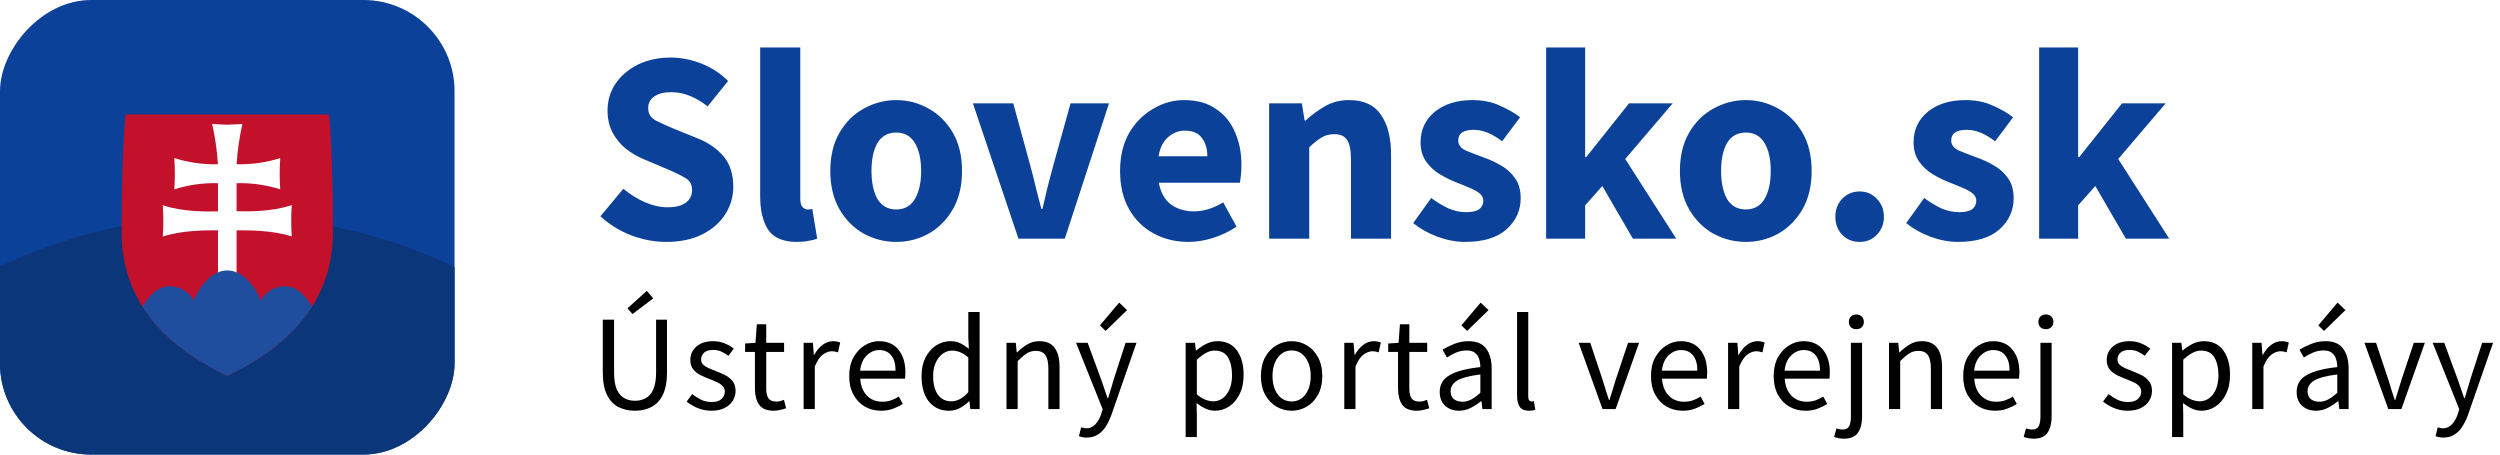 <svg width="220" height="40" viewBox="0 0 220 40" fill="none" xmlns="http://www.w3.org/2000/svg">
<g clip-path="url(#clip0_1023_1867)">
<rect width="40" height="40" rx="8.022" transform="matrix(-1 0 0 1 40 0)" fill="#0B4199"/>
<circle r="46.768" transform="matrix(-1 0 0 1 19.944 65.74)" fill="#0C367A"/>
<g filter="url(#filter0_d_1023_1867)">
<path d="M20.001 31.666C23.823 29.845 29.3 26.229 29.3 19.073C29.3 11.918 28.954 8.666 28.954 8.666H11.049C11.049 8.666 10.7 11.92 10.7 19.073C10.7 26.226 16.176 29.845 20.001 31.666Z" fill="#C3112B"/>
<path d="M19.183 17.198C18.145 17.215 16.125 17.255 14.326 16.659C14.326 16.659 14.372 17.295 14.372 18.039C14.372 18.782 14.326 19.415 14.326 19.415C15.975 18.862 18.015 18.862 19.183 18.862V22.823H20.817V18.862C21.987 18.862 24.025 18.862 25.677 19.404C25.677 19.404 25.628 18.768 25.628 18.027C25.628 17.286 25.677 16.648 25.677 16.648C23.875 17.244 21.855 17.204 20.817 17.187V14.716C22.121 14.681 23.421 14.865 24.662 15.26C24.662 15.26 24.613 14.625 24.613 13.884C24.613 13.143 24.662 12.505 24.662 12.505C23.423 12.9 22.125 13.084 20.823 13.049C20.896 11.854 21.066 10.666 21.333 9.498C21.333 9.498 20.382 9.572 20.001 9.572C19.621 9.572 18.667 9.498 18.667 9.498C18.933 10.666 19.104 11.854 19.177 13.049C17.875 13.084 16.577 12.9 15.338 12.505C15.338 12.505 15.387 13.143 15.387 13.884C15.387 14.625 15.338 15.26 15.338 15.26C16.579 14.865 17.879 14.681 19.183 14.716V17.198Z" fill="white"/>
<path fill-rule="evenodd" clip-rule="evenodd" d="M27.452 25.588C25.516 28.634 22.426 30.511 20.001 31.666C17.573 30.51 14.48 28.63 12.545 25.582C13.043 24.718 13.826 23.787 14.888 23.787C15.329 23.776 15.765 23.887 16.145 24.108C16.526 24.329 16.836 24.651 17.041 25.038C17.041 25.038 18.076 22.396 20.001 22.396C21.927 22.396 22.959 25.038 22.959 25.038C23.163 24.652 23.473 24.331 23.852 24.11C24.231 23.889 24.666 23.777 25.106 23.787C26.169 23.787 26.953 24.723 27.452 25.588Z" fill="#1E4E9D"/>
</g>
</g>
<path d="M58.624 21.288C57.6 21.288 56.576 21.096 55.552 20.712C54.544 20.328 53.64 19.768 52.84 19.032L54.856 16.608C55.416 17.088 56.04 17.48 56.728 17.784C57.416 18.088 58.08 18.24 58.72 18.24C59.456 18.24 60 18.104 60.352 17.832C60.72 17.56 60.904 17.192 60.904 16.728C60.904 16.232 60.696 15.872 60.28 15.648C59.88 15.408 59.336 15.144 58.648 14.856L56.608 13.992C56.08 13.768 55.576 13.472 55.096 13.104C54.616 12.72 54.224 12.248 53.92 11.688C53.616 11.128 53.464 10.472 53.464 9.72C53.464 8.856 53.696 8.072 54.16 7.368C54.64 6.664 55.296 6.104 56.128 5.688C56.976 5.272 57.944 5.064 59.032 5.064C59.928 5.064 60.824 5.24 61.72 5.592C62.616 5.944 63.4 6.456 64.072 7.128L62.272 9.36C61.76 8.96 61.248 8.656 60.736 8.448C60.224 8.224 59.656 8.112 59.032 8.112C58.424 8.112 57.936 8.24 57.568 8.496C57.216 8.736 57.04 9.08 57.04 9.528C57.04 10.008 57.264 10.368 57.712 10.608C58.176 10.848 58.744 11.104 59.416 11.376L61.432 12.192C62.376 12.576 63.128 13.104 63.688 13.776C64.248 14.448 64.528 15.336 64.528 16.44C64.528 17.304 64.296 18.104 63.832 18.84C63.368 19.576 62.696 20.168 61.816 20.616C60.936 21.064 59.872 21.288 58.624 21.288ZM70.136 21.288C68.92 21.288 68.072 20.928 67.592 20.208C67.128 19.472 66.896 18.504 66.896 17.304V4.176H70.424V17.448C70.424 17.816 70.488 18.072 70.616 18.216C70.76 18.36 70.904 18.432 71.048 18.432C71.128 18.432 71.192 18.432 71.24 18.432C71.304 18.416 71.384 18.4 71.48 18.384L71.912 21C71.72 21.08 71.472 21.144 71.168 21.192C70.88 21.256 70.536 21.288 70.136 21.288ZM78.875 21.288C77.867 21.288 76.915 21.048 76.019 20.568C75.139 20.072 74.427 19.36 73.883 18.432C73.339 17.488 73.067 16.36 73.067 15.048C73.067 13.72 73.339 12.592 73.883 11.664C74.427 10.736 75.139 10.032 76.019 9.552C76.915 9.056 77.867 8.808 78.875 8.808C79.883 8.808 80.827 9.056 81.707 9.552C82.587 10.032 83.299 10.736 83.843 11.664C84.387 12.592 84.659 13.72 84.659 15.048C84.659 16.36 84.387 17.488 83.843 18.432C83.299 19.36 82.587 20.072 81.707 20.568C80.827 21.048 79.883 21.288 78.875 21.288ZM78.875 18.432C79.595 18.432 80.139 18.128 80.507 17.52C80.875 16.896 81.059 16.072 81.059 15.048C81.059 14.008 80.875 13.184 80.507 12.576C80.139 11.968 79.595 11.664 78.875 11.664C78.139 11.664 77.587 11.968 77.219 12.576C76.867 13.184 76.691 14.008 76.691 15.048C76.691 16.072 76.867 16.896 77.219 17.52C77.587 18.128 78.139 18.432 78.875 18.432ZM89.624 21L85.616 9.096H89.168L90.704 14.712C90.864 15.304 91.016 15.912 91.16 16.536C91.32 17.144 91.48 17.76 91.64 18.384H91.736C91.88 17.76 92.024 17.144 92.168 16.536C92.328 15.912 92.488 15.304 92.648 14.712L94.208 9.096H97.592L93.704 21H89.624ZM104.591 21.288C103.455 21.288 102.431 21.04 101.519 20.544C100.607 20.048 99.887 19.336 99.359 18.408C98.831 17.48 98.567 16.36 98.567 15.048C98.567 13.752 98.831 12.64 99.359 11.712C99.903 10.784 100.607 10.072 101.471 9.576C102.335 9.064 103.239 8.808 104.183 8.808C105.319 8.808 106.255 9.064 106.991 9.576C107.743 10.072 108.303 10.752 108.671 11.616C109.055 12.464 109.247 13.432 109.247 14.52C109.247 14.824 109.231 15.128 109.199 15.432C109.167 15.72 109.135 15.936 109.103 16.08H101.975C102.135 16.944 102.495 17.584 103.055 18C103.615 18.4 104.287 18.6 105.071 18.6C105.919 18.6 106.775 18.336 107.639 17.808L108.815 19.944C108.207 20.36 107.527 20.688 106.775 20.928C106.023 21.168 105.295 21.288 104.591 21.288ZM101.951 13.752H106.247C106.247 13.096 106.087 12.56 105.767 12.144C105.463 11.712 104.959 11.496 104.255 11.496C103.711 11.496 103.223 11.688 102.791 12.072C102.359 12.44 102.079 13 101.951 13.752ZM111.685 21V9.096H114.565L114.805 10.608H114.901C115.413 10.128 115.973 9.712 116.581 9.36C117.205 8.992 117.917 8.808 118.717 8.808C120.013 8.808 120.949 9.24 121.525 10.104C122.117 10.952 122.413 12.12 122.413 13.608V21H118.885V14.064C118.885 13.2 118.765 12.608 118.525 12.288C118.301 11.968 117.933 11.808 117.421 11.808C116.973 11.808 116.589 11.912 116.269 12.12C115.949 12.312 115.597 12.592 115.213 12.96V21H111.685ZM128.923 21.288C128.139 21.288 127.331 21.136 126.499 20.832C125.683 20.528 124.971 20.128 124.363 19.632L125.947 17.424C126.491 17.824 127.011 18.136 127.507 18.36C128.019 18.568 128.523 18.672 129.019 18.672C129.547 18.672 129.931 18.584 130.171 18.408C130.411 18.216 130.531 17.968 130.531 17.664C130.531 17.392 130.411 17.168 130.171 16.992C129.947 16.816 129.651 16.656 129.283 16.512C128.915 16.352 128.523 16.192 128.107 16.032C127.627 15.84 127.147 15.6 126.667 15.312C126.203 15.024 125.811 14.656 125.491 14.208C125.171 13.744 125.011 13.184 125.011 12.528C125.011 11.424 125.427 10.528 126.259 9.84C127.107 9.152 128.211 8.808 129.571 8.808C130.483 8.808 131.283 8.968 131.971 9.288C132.675 9.592 133.275 9.936 133.771 10.32L132.187 12.432C131.771 12.112 131.355 11.864 130.939 11.688C130.523 11.512 130.107 11.424 129.691 11.424C128.779 11.424 128.323 11.736 128.323 12.36C128.323 12.744 128.547 13.04 128.995 13.248C129.459 13.44 129.995 13.648 130.603 13.872C131.115 14.048 131.611 14.28 132.091 14.568C132.587 14.84 132.995 15.208 133.315 15.672C133.651 16.12 133.819 16.712 133.819 17.448C133.819 18.52 133.403 19.432 132.571 20.184C131.739 20.92 130.523 21.288 128.923 21.288ZM136.06 21V4.176H139.492V13.824H139.588L143.356 9.096H147.196L143.02 13.992L147.508 21H143.692L141.004 16.368L139.492 18.072V21H136.06ZM153.641 21.288C152.633 21.288 151.681 21.048 150.785 20.568C149.905 20.072 149.193 19.36 148.649 18.432C148.105 17.488 147.833 16.36 147.833 15.048C147.833 13.72 148.105 12.592 148.649 11.664C149.193 10.736 149.905 10.032 150.785 9.552C151.681 9.056 152.633 8.808 153.641 8.808C154.649 8.808 155.593 9.056 156.473 9.552C157.353 10.032 158.065 10.736 158.609 11.664C159.153 12.592 159.425 13.72 159.425 15.048C159.425 16.36 159.153 17.488 158.609 18.432C158.065 19.36 157.353 20.072 156.473 20.568C155.593 21.048 154.649 21.288 153.641 21.288ZM153.641 18.432C154.361 18.432 154.905 18.128 155.273 17.52C155.641 16.896 155.825 16.072 155.825 15.048C155.825 14.008 155.641 13.184 155.273 12.576C154.905 11.968 154.361 11.664 153.641 11.664C152.905 11.664 152.353 11.968 151.985 12.576C151.633 13.184 151.457 14.008 151.457 15.048C151.457 16.072 151.633 16.896 151.985 17.52C152.353 18.128 152.905 18.432 153.641 18.432ZM163.647 21.288C163.039 21.288 162.527 21.08 162.111 20.664C161.711 20.232 161.511 19.704 161.511 19.08C161.511 18.44 161.711 17.912 162.111 17.496C162.527 17.064 163.039 16.848 163.647 16.848C164.255 16.848 164.759 17.064 165.159 17.496C165.575 17.912 165.783 18.44 165.783 19.08C165.783 19.704 165.575 20.232 165.159 20.664C164.759 21.08 164.255 21.288 163.647 21.288ZM172.306 21.288C171.522 21.288 170.714 21.136 169.882 20.832C169.066 20.528 168.354 20.128 167.746 19.632L169.33 17.424C169.874 17.824 170.394 18.136 170.89 18.36C171.402 18.568 171.906 18.672 172.402 18.672C172.93 18.672 173.314 18.584 173.554 18.408C173.794 18.216 173.914 17.968 173.914 17.664C173.914 17.392 173.794 17.168 173.554 16.992C173.33 16.816 173.034 16.656 172.666 16.512C172.298 16.352 171.906 16.192 171.49 16.032C171.01 15.84 170.53 15.6 170.05 15.312C169.586 15.024 169.194 14.656 168.874 14.208C168.554 13.744 168.394 13.184 168.394 12.528C168.394 11.424 168.81 10.528 169.642 9.84C170.49 9.152 171.594 8.808 172.954 8.808C173.866 8.808 174.666 8.968 175.354 9.288C176.058 9.592 176.658 9.936 177.154 10.32L175.57 12.432C175.154 12.112 174.738 11.864 174.322 11.688C173.906 11.512 173.49 11.424 173.074 11.424C172.162 11.424 171.706 11.736 171.706 12.36C171.706 12.744 171.93 13.04 172.378 13.248C172.842 13.44 173.378 13.648 173.986 13.872C174.498 14.048 174.994 14.28 175.474 14.568C175.97 14.84 176.378 15.208 176.698 15.672C177.034 16.12 177.202 16.712 177.202 17.448C177.202 18.52 176.786 19.432 175.954 20.184C175.122 20.92 173.906 21.288 172.306 21.288ZM179.443 21V4.176H182.875V13.824H182.971L186.739 9.096H190.579L186.403 13.992L190.891 21H187.075L184.387 16.368L182.875 18.072V21H179.443Z" fill="#0B4199"/>
<path d="M55.876 36.144C55.34 36.144 54.856 36.036 54.424 35.82C54 35.604 53.664 35.248 53.416 34.752C53.168 34.256 53.044 33.588 53.044 32.748V28.128H54.04V32.772C54.04 33.404 54.12 33.904 54.28 34.272C54.448 34.632 54.668 34.888 54.94 35.04C55.22 35.192 55.532 35.268 55.876 35.268C56.228 35.268 56.544 35.192 56.824 35.04C57.104 34.888 57.324 34.632 57.484 34.272C57.652 33.904 57.736 33.404 57.736 32.772V28.128H58.696V32.748C58.696 33.588 58.572 34.256 58.324 34.752C58.076 35.248 57.74 35.604 57.316 35.82C56.892 36.036 56.412 36.144 55.876 36.144ZM55.66 27.636L55.216 27.132L56.92 25.596L57.484 26.256L55.66 27.636ZM62.596 36.144C62.179 36.144 61.783 36.068 61.407 35.916C61.032 35.756 60.703 35.564 60.423 35.34L60.916 34.68C61.172 34.88 61.435 35.048 61.708 35.184C61.98 35.312 62.288 35.376 62.632 35.376C63.016 35.376 63.303 35.288 63.495 35.112C63.688 34.928 63.783 34.712 63.783 34.464C63.783 34.264 63.715 34.096 63.58 33.96C63.452 33.824 63.283 33.712 63.075 33.624C62.876 33.528 62.667 33.44 62.452 33.36C62.179 33.256 61.911 33.14 61.648 33.012C61.383 32.876 61.167 32.704 60.999 32.496C60.831 32.28 60.748 32.008 60.748 31.68C60.748 31.208 60.923 30.816 61.276 30.504C61.636 30.184 62.132 30.024 62.764 30.024C63.123 30.024 63.459 30.088 63.772 30.216C64.084 30.344 64.352 30.5 64.576 30.684L64.096 31.308C63.895 31.156 63.688 31.032 63.471 30.936C63.255 30.84 63.02 30.792 62.764 30.792C62.395 30.792 62.123 30.876 61.947 31.044C61.779 31.212 61.696 31.408 61.696 31.632C61.696 31.816 61.755 31.968 61.876 32.088C61.995 32.2 62.151 32.3 62.343 32.388C62.535 32.468 62.739 32.552 62.956 32.64C63.236 32.744 63.511 32.864 63.783 33C64.055 33.128 64.279 33.304 64.456 33.528C64.639 33.744 64.731 34.036 64.731 34.404C64.731 34.716 64.647 35.004 64.48 35.268C64.32 35.532 64.079 35.744 63.76 35.904C63.447 36.064 63.059 36.144 62.596 36.144ZM68.1 36.144C67.477 36.144 67.04 35.964 66.793 35.604C66.552 35.244 66.433 34.776 66.433 34.2V30.972H65.569V30.228L66.481 30.168L66.6 28.536H67.428V30.168H69.001V30.972H67.428V34.212C67.428 34.572 67.493 34.852 67.621 35.052C67.757 35.244 67.993 35.34 68.329 35.34C68.433 35.34 68.544 35.324 68.665 35.292C68.784 35.252 68.892 35.216 68.989 35.184L69.18 35.928C69.02 35.984 68.844 36.032 68.653 36.072C68.469 36.12 68.284 36.144 68.1 36.144ZM70.719 36V30.168H71.535L71.619 31.224H71.655C71.855 30.856 72.099 30.564 72.387 30.348C72.675 30.132 72.983 30.024 73.311 30.024C73.543 30.024 73.751 30.064 73.935 30.144L73.743 31.008C73.647 30.976 73.559 30.952 73.479 30.936C73.399 30.92 73.299 30.912 73.179 30.912C72.931 30.912 72.671 31.012 72.399 31.212C72.135 31.412 71.903 31.76 71.703 32.256V36H70.719ZM77.526 36.144C77.006 36.144 76.534 36.024 76.11 35.784C75.686 35.536 75.35 35.184 75.102 34.728C74.854 34.272 74.73 33.728 74.73 33.096C74.73 32.456 74.854 31.908 75.102 31.452C75.358 30.996 75.686 30.644 76.086 30.396C76.486 30.148 76.906 30.024 77.346 30.024C78.09 30.024 78.662 30.272 79.062 30.768C79.47 31.264 79.674 31.928 79.674 32.76C79.674 32.864 79.67 32.968 79.662 33.072C79.662 33.168 79.654 33.252 79.638 33.324H75.702C75.742 33.94 75.934 34.432 76.278 34.8C76.63 35.168 77.086 35.352 77.646 35.352C77.926 35.352 78.182 35.312 78.414 35.232C78.654 35.144 78.882 35.032 79.098 34.896L79.446 35.544C79.198 35.704 78.914 35.844 78.594 35.964C78.282 36.084 77.926 36.144 77.526 36.144ZM75.69 32.616H78.81C78.81 32.024 78.682 31.576 78.426 31.272C78.178 30.96 77.826 30.804 77.37 30.804C76.962 30.804 76.594 30.964 76.266 31.284C75.946 31.596 75.754 32.04 75.69 32.616ZM83.507 36.144C82.779 36.144 82.195 35.88 81.755 35.352C81.315 34.816 81.095 34.064 81.095 33.096C81.095 32.464 81.211 31.92 81.443 31.464C81.683 31 81.995 30.644 82.379 30.396C82.771 30.148 83.187 30.024 83.627 30.024C83.963 30.024 84.255 30.084 84.503 30.204C84.751 30.324 85.003 30.488 85.259 30.696L85.211 29.7V27.456H86.207V36H85.391L85.307 35.316H85.271C85.047 35.54 84.783 35.736 84.479 35.904C84.175 36.064 83.851 36.144 83.507 36.144ZM83.723 35.316C84.235 35.316 84.731 35.048 85.211 34.512V31.464C84.963 31.24 84.723 31.084 84.491 30.996C84.267 30.9 84.035 30.852 83.795 30.852C83.483 30.852 83.199 30.948 82.943 31.14C82.695 31.324 82.495 31.584 82.343 31.92C82.191 32.248 82.115 32.636 82.115 33.084C82.115 33.78 82.255 34.328 82.535 34.728C82.815 35.12 83.211 35.316 83.723 35.316ZM88.572 36V30.168H89.388L89.472 31.008H89.507C89.787 30.728 90.084 30.496 90.395 30.312C90.707 30.12 91.064 30.024 91.463 30.024C92.079 30.024 92.528 30.22 92.808 30.612C93.096 30.996 93.24 31.56 93.24 32.304V36H92.255V32.436C92.255 31.892 92.168 31.496 91.992 31.248C91.816 31 91.535 30.876 91.151 30.876C90.856 30.876 90.588 30.952 90.347 31.104C90.115 31.256 89.852 31.48 89.555 31.776V36H88.572ZM95.63 38.508C95.502 38.508 95.378 38.496 95.258 38.472C95.146 38.448 95.042 38.42 94.946 38.388L95.138 37.608C95.202 37.624 95.274 37.64 95.354 37.656C95.434 37.68 95.51 37.692 95.582 37.692C95.91 37.692 96.182 37.572 96.398 37.332C96.614 37.1 96.782 36.804 96.902 36.444L97.034 36.012L94.694 30.168H95.714L96.902 33.396C96.99 33.644 97.082 33.912 97.178 34.2C97.282 34.488 97.378 34.768 97.466 35.04H97.514C97.602 34.776 97.686 34.5 97.766 34.212C97.846 33.924 97.926 33.652 98.006 33.396L99.05 30.168H100.01L97.814 36.48C97.678 36.864 97.514 37.208 97.322 37.512C97.138 37.816 96.906 38.056 96.626 38.232C96.354 38.416 96.022 38.508 95.63 38.508ZM97.298 29.124L96.794 28.632L98.486 26.628L99.182 27.288L97.298 29.124ZM104.338 38.46V30.168H105.154L105.238 30.84H105.274C105.538 30.616 105.826 30.424 106.138 30.264C106.458 30.104 106.79 30.024 107.134 30.024C107.886 30.024 108.458 30.296 108.85 30.84C109.242 31.376 109.438 32.096 109.438 33C109.438 33.656 109.318 34.22 109.078 34.692C108.846 35.164 108.538 35.524 108.154 35.772C107.778 36.02 107.366 36.144 106.918 36.144C106.646 36.144 106.374 36.084 106.102 35.964C105.838 35.844 105.57 35.68 105.298 35.472L105.322 36.492V38.46H104.338ZM106.75 35.316C107.23 35.316 107.626 35.112 107.938 34.704C108.258 34.288 108.418 33.72 108.418 33C108.418 32.36 108.298 31.844 108.058 31.452C107.826 31.052 107.434 30.852 106.882 30.852C106.634 30.852 106.382 30.92 106.126 31.056C105.878 31.192 105.61 31.388 105.322 31.644V34.704C105.586 34.928 105.842 35.088 106.09 35.184C106.338 35.272 106.558 35.316 106.75 35.316ZM113.662 36.144C113.19 36.144 112.746 36.024 112.33 35.784C111.922 35.544 111.59 35.196 111.334 34.74C111.086 34.284 110.962 33.736 110.962 33.096C110.962 32.44 111.086 31.884 111.334 31.428C111.59 30.972 111.922 30.624 112.33 30.384C112.746 30.144 113.19 30.024 113.662 30.024C114.142 30.024 114.586 30.144 114.994 30.384C115.402 30.624 115.73 30.972 115.978 31.428C116.234 31.884 116.362 32.44 116.362 33.096C116.362 33.736 116.234 34.284 115.978 34.74C115.73 35.196 115.402 35.544 114.994 35.784C114.586 36.024 114.142 36.144 113.662 36.144ZM113.662 35.328C114.166 35.328 114.57 35.124 114.874 34.716C115.186 34.3 115.342 33.76 115.342 33.096C115.342 32.424 115.186 31.88 114.874 31.464C114.57 31.048 114.166 30.84 113.662 30.84C113.166 30.84 112.762 31.048 112.45 31.464C112.138 31.88 111.982 32.424 111.982 33.096C111.982 33.76 112.138 34.3 112.45 34.716C112.762 35.124 113.166 35.328 113.662 35.328ZM118.298 36V30.168H119.114L119.198 31.224H119.234C119.434 30.856 119.678 30.564 119.966 30.348C120.254 30.132 120.562 30.024 120.89 30.024C121.122 30.024 121.33 30.064 121.514 30.144L121.322 31.008C121.226 30.976 121.138 30.952 121.058 30.936C120.978 30.92 120.878 30.912 120.758 30.912C120.51 30.912 120.25 31.012 119.978 31.212C119.714 31.412 119.482 31.76 119.282 32.256V36H118.298ZM124.694 36.144C124.07 36.144 123.634 35.964 123.386 35.604C123.146 35.244 123.026 34.776 123.026 34.2V30.972H122.162V30.228L123.074 30.168L123.194 28.536H124.022V30.168H125.594V30.972H124.022V34.212C124.022 34.572 124.086 34.852 124.214 35.052C124.35 35.244 124.586 35.34 124.922 35.34C125.026 35.34 125.138 35.324 125.258 35.292C125.378 35.252 125.486 35.216 125.582 35.184L125.774 35.928C125.614 35.984 125.438 36.032 125.246 36.072C125.062 36.12 124.878 36.144 124.694 36.144ZM128.399 36.144C127.911 36.144 127.503 36 127.175 35.712C126.855 35.416 126.695 35.008 126.695 34.488C126.695 33.848 126.979 33.36 127.547 33.024C128.123 32.68 129.031 32.44 130.271 32.304C130.271 32.056 130.235 31.82 130.163 31.596C130.099 31.372 129.979 31.192 129.803 31.056C129.635 30.912 129.391 30.84 129.071 30.84C128.735 30.84 128.419 30.904 128.123 31.032C127.827 31.16 127.563 31.304 127.331 31.464L126.947 30.78C127.219 30.604 127.551 30.436 127.943 30.276C128.343 30.108 128.775 30.024 129.239 30.024C129.951 30.024 130.467 30.244 130.787 30.684C131.107 31.116 131.267 31.696 131.267 32.424V36H130.451L130.367 35.304H130.331C130.059 35.528 129.759 35.724 129.431 35.892C129.111 36.06 128.767 36.144 128.399 36.144ZM128.687 35.352C128.967 35.352 129.231 35.284 129.479 35.148C129.727 35.012 129.991 34.82 130.271 34.572V32.952C129.303 33.072 128.623 33.252 128.231 33.492C127.847 33.732 127.655 34.04 127.655 34.416C127.655 34.744 127.755 34.984 127.955 35.136C128.155 35.28 128.399 35.352 128.687 35.352ZM129.107 29.124L128.603 28.632L130.295 26.628L130.991 27.288L129.107 29.124ZM134.546 36.144C134.178 36.144 133.91 36.032 133.742 35.808C133.582 35.576 133.502 35.248 133.502 34.824V27.456H134.486V34.896C134.486 35.048 134.514 35.16 134.57 35.232C134.626 35.296 134.69 35.328 134.762 35.328C134.794 35.328 134.822 35.328 134.846 35.328C134.878 35.32 134.922 35.312 134.978 35.304L135.11 36.048C135.046 36.08 134.97 36.104 134.882 36.12C134.794 36.136 134.682 36.144 134.546 36.144ZM141.023 36L138.923 30.168H139.943L141.047 33.48C141.135 33.768 141.223 34.056 141.311 34.344C141.407 34.632 141.499 34.916 141.587 35.196H141.635C141.723 34.916 141.811 34.632 141.899 34.344C141.995 34.056 142.083 33.768 142.163 33.48L143.267 30.168H144.239L142.175 36H141.023ZM148.082 36.144C147.562 36.144 147.09 36.024 146.666 35.784C146.242 35.536 145.906 35.184 145.658 34.728C145.41 34.272 145.286 33.728 145.286 33.096C145.286 32.456 145.41 31.908 145.658 31.452C145.914 30.996 146.242 30.644 146.642 30.396C147.042 30.148 147.462 30.024 147.902 30.024C148.646 30.024 149.218 30.272 149.618 30.768C150.026 31.264 150.23 31.928 150.23 32.76C150.23 32.864 150.226 32.968 150.218 33.072C150.218 33.168 150.21 33.252 150.194 33.324H146.258C146.298 33.94 146.49 34.432 146.834 34.8C147.186 35.168 147.642 35.352 148.202 35.352C148.482 35.352 148.738 35.312 148.97 35.232C149.21 35.144 149.438 35.032 149.654 34.896L150.002 35.544C149.754 35.704 149.47 35.844 149.15 35.964C148.838 36.084 148.482 36.144 148.082 36.144ZM146.246 32.616H149.366C149.366 32.024 149.238 31.576 148.982 31.272C148.734 30.96 148.382 30.804 147.926 30.804C147.518 30.804 147.15 30.964 146.822 31.284C146.502 31.596 146.31 32.04 146.246 32.616ZM152.071 36V30.168H152.887L152.971 31.224H153.007C153.207 30.856 153.451 30.564 153.739 30.348C154.027 30.132 154.335 30.024 154.663 30.024C154.895 30.024 155.103 30.064 155.287 30.144L155.095 31.008C154.999 30.976 154.911 30.952 154.831 30.936C154.751 30.92 154.651 30.912 154.531 30.912C154.283 30.912 154.023 31.012 153.751 31.212C153.487 31.412 153.255 31.76 153.055 32.256V36H152.071ZM158.878 36.144C158.358 36.144 157.886 36.024 157.462 35.784C157.038 35.536 156.702 35.184 156.454 34.728C156.206 34.272 156.082 33.728 156.082 33.096C156.082 32.456 156.206 31.908 156.454 31.452C156.71 30.996 157.038 30.644 157.438 30.396C157.838 30.148 158.258 30.024 158.698 30.024C159.442 30.024 160.014 30.272 160.414 30.768C160.822 31.264 161.026 31.928 161.026 32.76C161.026 32.864 161.022 32.968 161.014 33.072C161.014 33.168 161.006 33.252 160.99 33.324H157.054C157.094 33.94 157.286 34.432 157.63 34.8C157.982 35.168 158.438 35.352 158.998 35.352C159.278 35.352 159.534 35.312 159.766 35.232C160.006 35.144 160.234 35.032 160.45 34.896L160.798 35.544C160.55 35.704 160.266 35.844 159.946 35.964C159.634 36.084 159.278 36.144 158.878 36.144ZM157.042 32.616H160.162C160.162 32.024 160.034 31.576 159.778 31.272C159.53 30.96 159.178 30.804 158.722 30.804C158.314 30.804 157.946 30.964 157.618 31.284C157.298 31.596 157.106 32.04 157.042 32.616ZM162.267 38.604C162.091 38.604 161.931 38.588 161.787 38.556C161.635 38.524 161.507 38.488 161.403 38.448L161.607 37.704C161.679 37.728 161.763 37.748 161.859 37.764C161.955 37.788 162.055 37.8 162.159 37.8C162.447 37.8 162.639 37.696 162.735 37.488C162.831 37.288 162.879 37.012 162.879 36.66V30.168H163.863V36.66C163.863 37.252 163.743 37.724 163.503 38.076C163.263 38.428 162.851 38.604 162.267 38.604ZM163.359 28.968C163.167 28.968 163.007 28.912 162.879 28.8C162.759 28.68 162.699 28.52 162.699 28.32C162.699 28.128 162.759 27.972 162.879 27.852C163.007 27.732 163.167 27.672 163.359 27.672C163.551 27.672 163.707 27.732 163.827 27.852C163.955 27.972 164.019 28.128 164.019 28.32C164.019 28.52 163.955 28.68 163.827 28.8C163.707 28.912 163.551 28.968 163.359 28.968ZM166.232 36V30.168H167.048L167.132 31.008H167.168C167.448 30.728 167.744 30.496 168.056 30.312C168.368 30.12 168.724 30.024 169.124 30.024C169.74 30.024 170.188 30.22 170.468 30.612C170.756 30.996 170.9 31.56 170.9 32.304V36H169.916V32.436C169.916 31.892 169.828 31.496 169.652 31.248C169.476 31 169.196 30.876 168.812 30.876C168.516 30.876 168.248 30.952 168.008 31.104C167.776 31.256 167.512 31.48 167.216 31.776V36H166.232ZM175.558 36.144C175.038 36.144 174.566 36.024 174.142 35.784C173.718 35.536 173.382 35.184 173.134 34.728C172.886 34.272 172.762 33.728 172.762 33.096C172.762 32.456 172.886 31.908 173.134 31.452C173.39 30.996 173.718 30.644 174.118 30.396C174.518 30.148 174.938 30.024 175.378 30.024C176.122 30.024 176.694 30.272 177.094 30.768C177.502 31.264 177.706 31.928 177.706 32.76C177.706 32.864 177.702 32.968 177.694 33.072C177.694 33.168 177.686 33.252 177.67 33.324H173.734C173.774 33.94 173.966 34.432 174.31 34.8C174.662 35.168 175.118 35.352 175.678 35.352C175.958 35.352 176.214 35.312 176.446 35.232C176.686 35.144 176.914 35.032 177.13 34.896L177.478 35.544C177.23 35.704 176.946 35.844 176.626 35.964C176.314 36.084 175.958 36.144 175.558 36.144ZM173.722 32.616H176.842C176.842 32.024 176.714 31.576 176.458 31.272C176.21 30.96 175.858 30.804 175.402 30.804C174.994 30.804 174.626 30.964 174.298 31.284C173.978 31.596 173.786 32.04 173.722 32.616ZM178.947 38.604C178.771 38.604 178.611 38.588 178.467 38.556C178.315 38.524 178.187 38.488 178.083 38.448L178.287 37.704C178.359 37.728 178.443 37.748 178.539 37.764C178.635 37.788 178.735 37.8 178.839 37.8C179.127 37.8 179.319 37.696 179.415 37.488C179.511 37.288 179.559 37.012 179.559 36.66V30.168H180.543V36.66C180.543 37.252 180.423 37.724 180.183 38.076C179.943 38.428 179.531 38.604 178.947 38.604ZM180.039 28.968C179.847 28.968 179.687 28.912 179.559 28.8C179.439 28.68 179.379 28.52 179.379 28.32C179.379 28.128 179.439 27.972 179.559 27.852C179.687 27.732 179.847 27.672 180.039 27.672C180.231 27.672 180.387 27.732 180.507 27.852C180.635 27.972 180.699 28.128 180.699 28.32C180.699 28.52 180.635 28.68 180.507 28.8C180.387 28.912 180.231 28.968 180.039 28.968ZM187.238 36.144C186.822 36.144 186.426 36.068 186.05 35.916C185.674 35.756 185.346 35.564 185.066 35.34L185.558 34.68C185.814 34.88 186.078 35.048 186.35 35.184C186.622 35.312 186.93 35.376 187.274 35.376C187.658 35.376 187.946 35.288 188.138 35.112C188.33 34.928 188.426 34.712 188.426 34.464C188.426 34.264 188.358 34.096 188.222 33.96C188.094 33.824 187.926 33.712 187.718 33.624C187.518 33.528 187.31 33.44 187.094 33.36C186.822 33.256 186.554 33.14 186.29 33.012C186.026 32.876 185.81 32.704 185.642 32.496C185.474 32.28 185.39 32.008 185.39 31.68C185.39 31.208 185.566 30.816 185.918 30.504C186.278 30.184 186.774 30.024 187.406 30.024C187.766 30.024 188.102 30.088 188.414 30.216C188.726 30.344 188.994 30.5 189.218 30.684L188.738 31.308C188.538 31.156 188.33 31.032 188.114 30.936C187.898 30.84 187.662 30.792 187.406 30.792C187.038 30.792 186.766 30.876 186.59 31.044C186.422 31.212 186.338 31.408 186.338 31.632C186.338 31.816 186.398 31.968 186.518 32.088C186.638 32.2 186.794 32.3 186.986 32.388C187.178 32.468 187.382 32.552 187.598 32.64C187.878 32.744 188.154 32.864 188.426 33C188.698 33.128 188.922 33.304 189.098 33.528C189.282 33.744 189.374 34.036 189.374 34.404C189.374 34.716 189.29 35.004 189.122 35.268C188.962 35.532 188.722 35.744 188.402 35.904C188.09 36.064 187.702 36.144 187.238 36.144ZM191.142 38.46V30.168H191.958L192.042 30.84H192.078C192.342 30.616 192.63 30.424 192.942 30.264C193.262 30.104 193.594 30.024 193.938 30.024C194.69 30.024 195.262 30.296 195.654 30.84C196.046 31.376 196.242 32.096 196.242 33C196.242 33.656 196.122 34.22 195.882 34.692C195.65 35.164 195.342 35.524 194.958 35.772C194.582 36.02 194.17 36.144 193.722 36.144C193.45 36.144 193.178 36.084 192.906 35.964C192.642 35.844 192.374 35.68 192.102 35.472L192.126 36.492V38.46H191.142ZM193.554 35.316C194.034 35.316 194.43 35.112 194.742 34.704C195.062 34.288 195.222 33.72 195.222 33C195.222 32.36 195.102 31.844 194.862 31.452C194.63 31.052 194.238 30.852 193.686 30.852C193.438 30.852 193.186 30.92 192.93 31.056C192.682 31.192 192.414 31.388 192.126 31.644V34.704C192.39 34.928 192.646 35.088 192.894 35.184C193.142 35.272 193.362 35.316 193.554 35.316ZM198.198 36V30.168H199.014L199.098 31.224H199.134C199.334 30.856 199.578 30.564 199.866 30.348C200.154 30.132 200.462 30.024 200.79 30.024C201.022 30.024 201.23 30.064 201.414 30.144L201.222 31.008C201.126 30.976 201.038 30.952 200.958 30.936C200.878 30.92 200.778 30.912 200.658 30.912C200.41 30.912 200.15 31.012 199.878 31.212C199.614 31.412 199.382 31.76 199.182 32.256V36H198.198ZM203.809 36.144C203.321 36.144 202.913 36 202.585 35.712C202.265 35.416 202.105 35.008 202.105 34.488C202.105 33.848 202.389 33.36 202.957 33.024C203.533 32.68 204.441 32.44 205.681 32.304C205.681 32.056 205.645 31.82 205.573 31.596C205.509 31.372 205.389 31.192 205.213 31.056C205.045 30.912 204.801 30.84 204.481 30.84C204.145 30.84 203.829 30.904 203.533 31.032C203.237 31.16 202.973 31.304 202.741 31.464L202.357 30.78C202.629 30.604 202.961 30.436 203.353 30.276C203.753 30.108 204.185 30.024 204.649 30.024C205.361 30.024 205.877 30.244 206.197 30.684C206.517 31.116 206.677 31.696 206.677 32.424V36H205.861L205.777 35.304H205.741C205.469 35.528 205.169 35.724 204.841 35.892C204.521 36.06 204.177 36.144 203.809 36.144ZM204.097 35.352C204.377 35.352 204.641 35.284 204.889 35.148C205.137 35.012 205.401 34.82 205.681 34.572V32.952C204.713 33.072 204.033 33.252 203.641 33.492C203.257 33.732 203.065 34.04 203.065 34.416C203.065 34.744 203.165 34.984 203.365 35.136C203.565 35.28 203.809 35.352 204.097 35.352ZM204.517 29.124L204.013 28.632L205.705 26.628L206.401 27.288L204.517 29.124ZM210.172 36L208.072 30.168H209.092L210.196 33.48C210.284 33.768 210.372 34.056 210.46 34.344C210.556 34.632 210.648 34.916 210.736 35.196H210.784C210.872 34.916 210.96 34.632 211.048 34.344C211.144 34.056 211.232 33.768 211.312 33.48L212.416 30.168H213.388L211.324 36H210.172ZM215.01 38.508C214.882 38.508 214.758 38.496 214.638 38.472C214.526 38.448 214.422 38.42 214.326 38.388L214.518 37.608C214.582 37.624 214.654 37.64 214.734 37.656C214.814 37.68 214.89 37.692 214.962 37.692C215.29 37.692 215.562 37.572 215.778 37.332C215.994 37.1 216.162 36.804 216.282 36.444L216.414 36.012L214.074 30.168H215.094L216.282 33.396C216.37 33.644 216.462 33.912 216.558 34.2C216.662 34.488 216.758 34.768 216.846 35.04H216.894C216.982 34.776 217.066 34.5 217.146 34.212C217.226 33.924 217.306 33.652 217.386 33.396L218.43 30.168H219.39L217.194 36.48C217.058 36.864 216.894 37.208 216.702 37.512C216.518 37.816 216.286 38.056 216.006 38.232C215.734 38.416 215.402 38.508 215.01 38.508Z" fill="black"/>
<defs>
<filter id="filter0_d_1023_1867" x="-6.348" y="-6.978" width="52.695" height="57.095" filterUnits="userSpaceOnUse" color-interpolation-filters="sRGB">
<feFlood flood-opacity="0" result="BackgroundImageFix"/>
<feColorMatrix in="SourceAlpha" type="matrix" values="0 0 0 0 0 0 0 0 0 0 0 0 0 0 0 0 0 0 127 0" result="hardAlpha"/>
<feOffset dy="1.404"/>
<feGaussianBlur stdDeviation="8.524"/>
<feComposite in2="hardAlpha" operator="out"/>
<feColorMatrix type="matrix" values="0 0 0 0 0 0 0 0 0 0 0 0 0 0 0 0 0 0 0.55 0"/>
<feBlend mode="normal" in2="BackgroundImageFix" result="effect1_dropShadow_1023_1867"/>
<feBlend mode="normal" in="SourceGraphic" in2="effect1_dropShadow_1023_1867" result="shape"/>
</filter>
<clipPath id="clip0_1023_1867">
<rect width="40" height="40" rx="8.022" transform="matrix(-1 0 0 1 40 0)" fill="white"/>
</clipPath>
</defs>
</svg>
